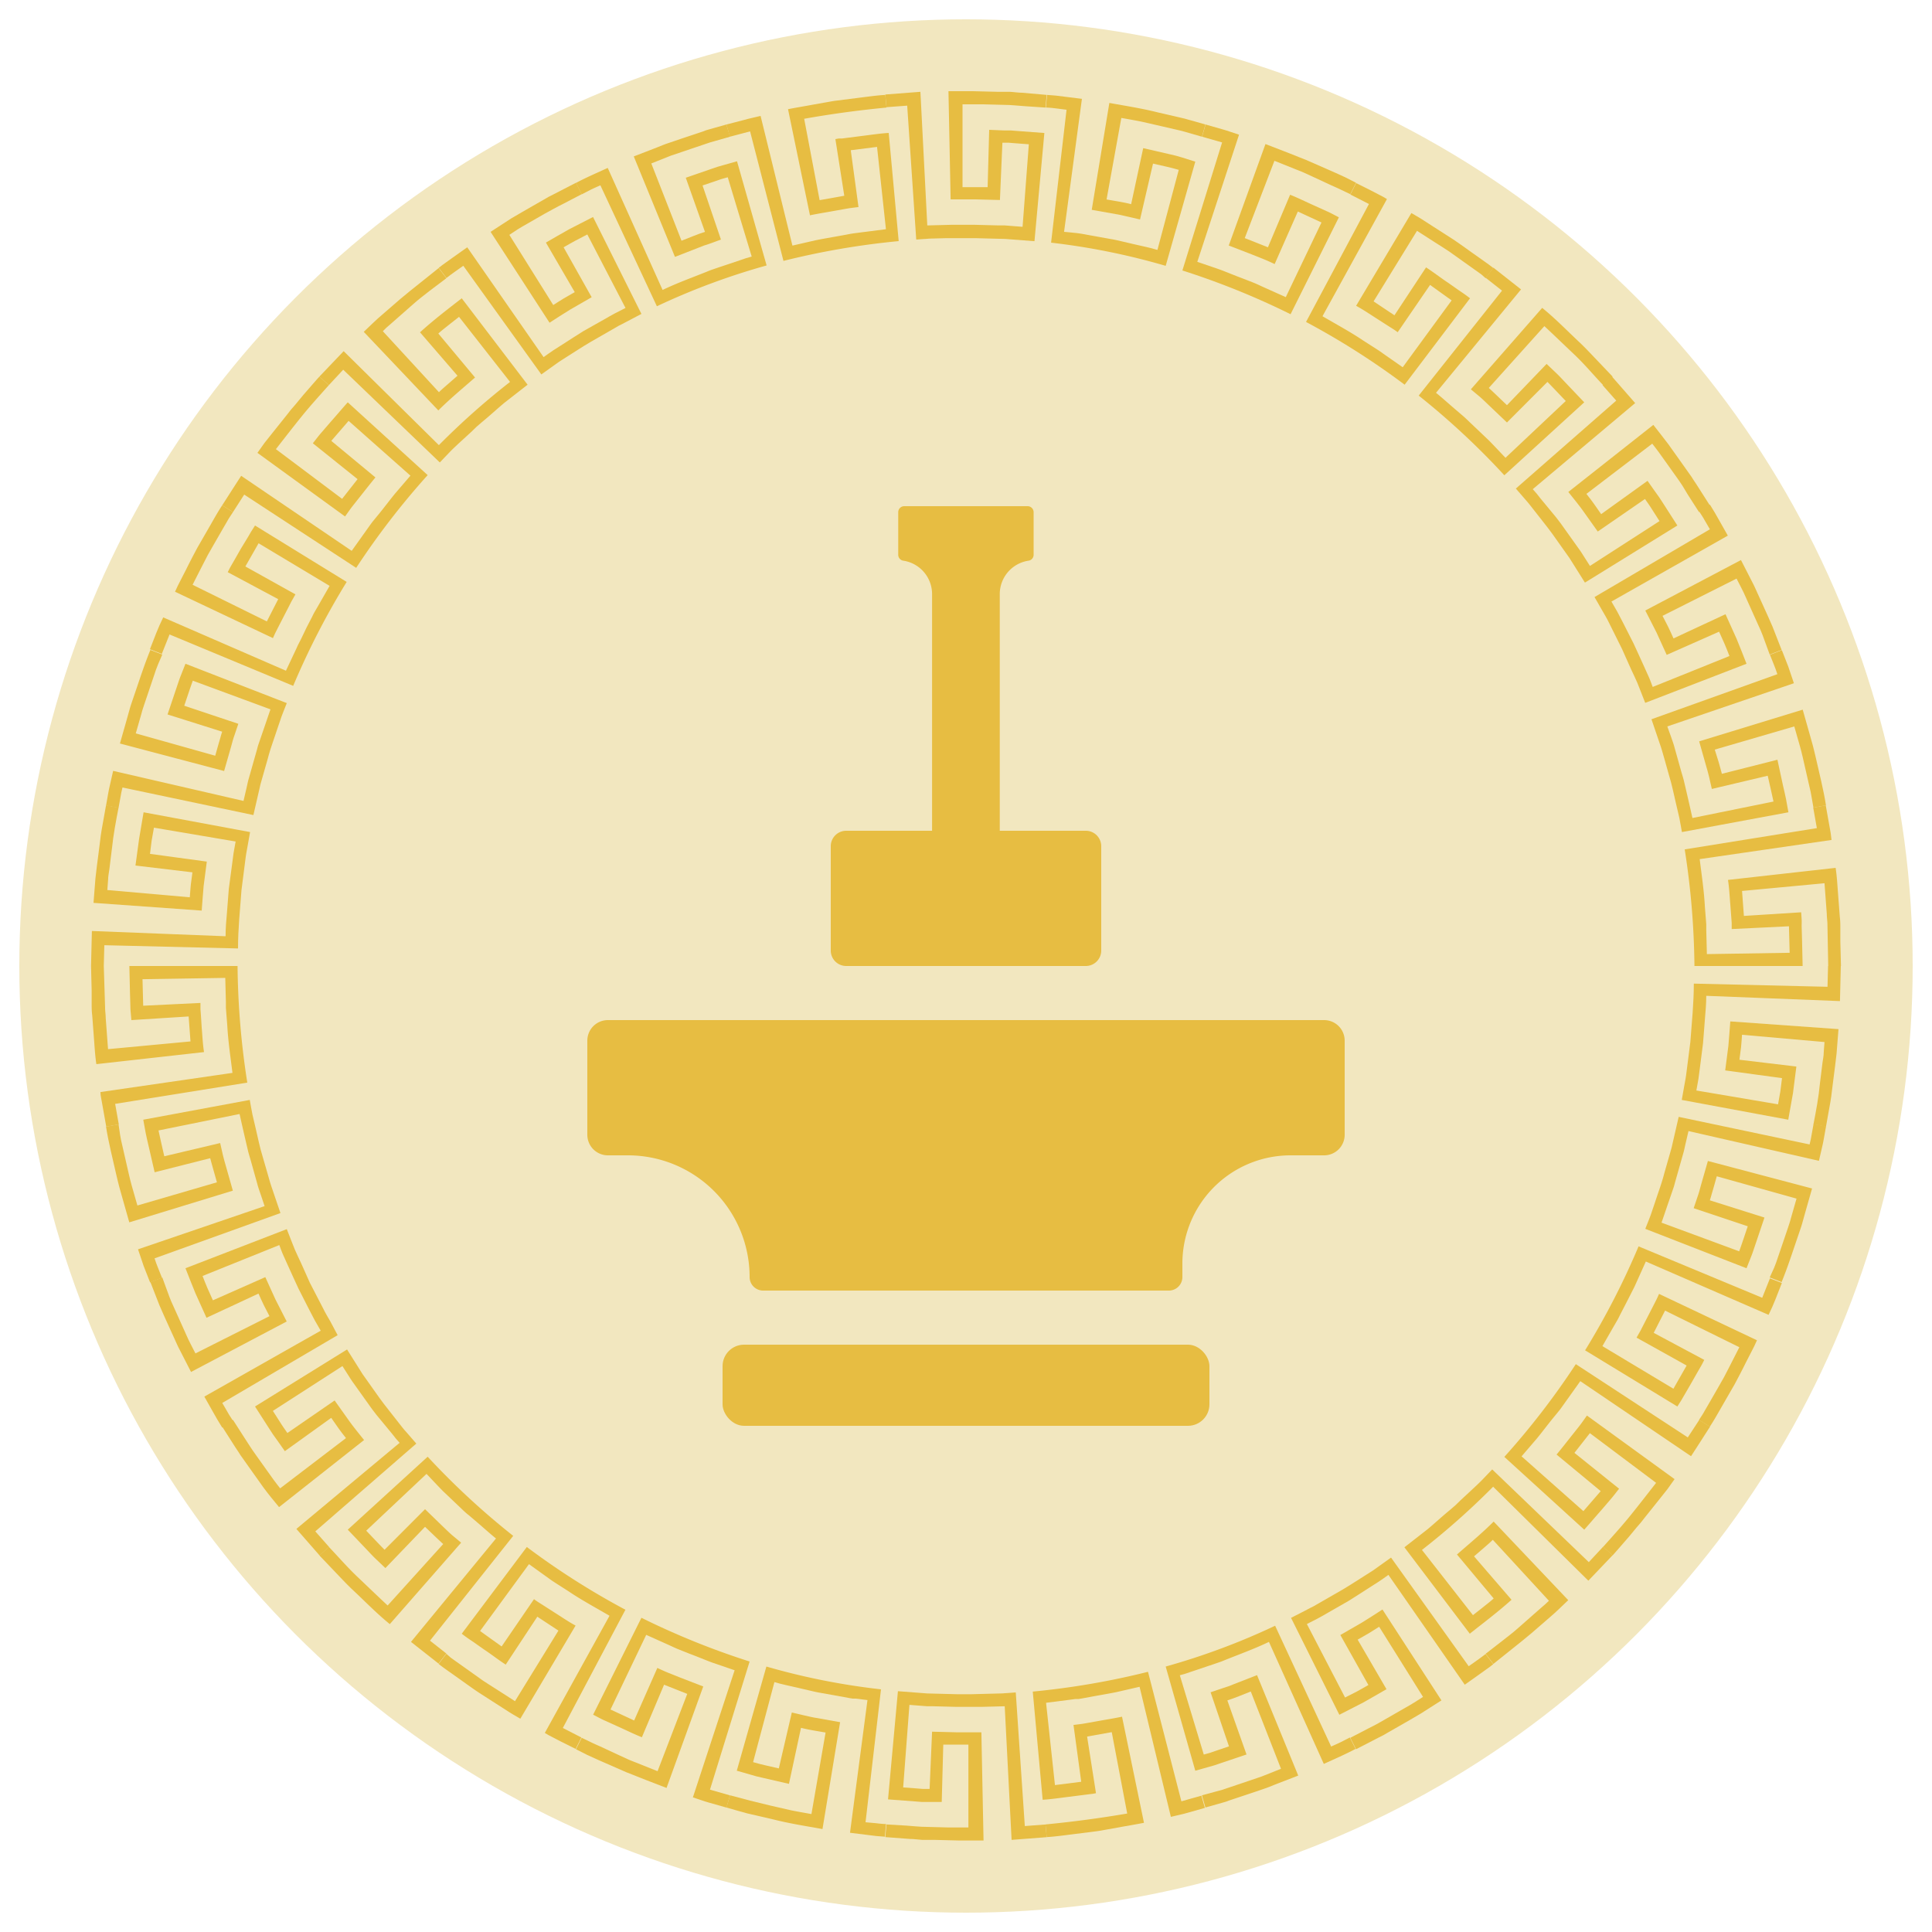 <svg id="a0462cca-6f5f-4d2b-b543-885495ee9c38" data-name="Capa 1" xmlns="http://www.w3.org/2000/svg" viewBox="0 0 250 250"><defs><style>.ac83d7eb-0bc8-4556-aa96-3d3befb476b6{fill:#f2e7bf;}.ba12d9f4-8d71-4b81-8230-5e7ba208cbf1{fill:#e7bd42;}</style></defs><circle class="ac83d7eb-0bc8-4556-aa96-3d3befb476b6" cx="125" cy="125" r="122.5"/><path class="ba12d9f4-8d71-4b81-8230-5e7ba208cbf1" d="M174,134.65v12.19a2.66,2.66,0,0,1-2.66,2.66H167a14,14,0,0,0-14,14v1.75a1.75,1.75,0,0,1-1.75,1.75H98.75A1.75,1.75,0,0,1,97,165.25h0A15.75,15.75,0,0,0,81.25,149.5H78.66A2.66,2.66,0,0,1,76,146.84V134.65A2.66,2.66,0,0,1,78.66,132h92.68A2.66,2.66,0,0,1,174,134.65Z"/><rect class="ba12d9f4-8d71-4b81-8230-5e7ba208cbf1" x="93.5" y="174" width="63" height="10.5" rx="2.78"/><path class="ba12d9f4-8d71-4b81-8230-5e7ba208cbf1" d="M129.37,107.5V76.88a4.37,4.37,0,0,1,3.74-4.33.77.77,0,0,0,.64-.76V66.28a.78.78,0,0,0-.77-.78H117a.78.78,0,0,0-.77.78v5.51a.77.77,0,0,0,.64.76,4.37,4.37,0,0,1,3.74,4.33V107.5H109.5a2,2,0,0,0-2,2V123a2,2,0,0,0,2,2h31a2,2,0,0,0,2-2V109.5a2,2,0,0,0-2-2Z"/><path class="ba12d9f4-8d71-4b81-8230-5e7ba208cbf1" d="M234.66,145.49l1.62.3.56-3.13c.1-.52.15-1,.22-1.58l.2-1.58c.13-1.05.28-2.1.39-3.16l.25-3.17-14-1c-.09,1.06-.15,2.12-.25,3.18l-.41,3.16,7.35,1-.21,1.7-.3,1.69-10.57-1.79.27-1.51.2-1.53.39-3.06c.09-1,.15-2,.24-3.07s.18-2.05.18-3.08l17.3.68.11-4.54h-1.65l-.07,2.69-17.3-.41c0,2.53-.26,5-.45,7.56l-.48,3.76c-.05.31-.07.62-.13.94l-.17.93-.33,1.86,13.78,2.56.61-3.43.44-3.45-7.37-.88.21-1.61c.06-.54.08-1.08.13-1.62l10.67.94-.1,1.34c0,.45-.1.89-.16,1.33l-.33,2.67C235.33,142,235,143.73,234.66,145.49Z"/><path class="ba12d9f4-8d71-4b81-8230-5e7ba208cbf1" d="M229,165.3l1.54.6c.82-2,1.45-4,2.14-6,.17-.51.35-1,.5-1.51l.43-1.54.87-3.06L221,150.23l-.88,3.07-.21.77c-.07.25-.15.51-.24.76l-.51,1.51,7,2.34c-.37,1.08-.72,2.17-1.11,3.24L215,158.21c.35-1,.66-1.94,1-2.91l.5-1.46a6.29,6.29,0,0,0,.22-.74l.21-.74.85-3c.15-.49.24-1,.36-1.5l.35-1.5,16.88,3.85.51-2.22c.15-.74.27-1.49.41-2.24l-1.62-.3-.24,1.33-.12.66-.15.65-16.94-3.57-.85,3.69c-.06.31-.16.61-.24.91l-.26.91-.52,1.82c-.31,1.22-.76,2.4-1.15,3.6l-.61,1.8c-.22.59-.46,1.17-.69,1.76L226,164.11l.64-1.62c.21-.54.38-1.09.57-1.64l1.11-3.3-7.07-2.23c.09-.25.16-.51.23-.77l.23-.78.44-1.56,10.32,2.89-.74,2.58c-.11.44-.26.86-.4,1.29l-.43,1.27-.87,2.55c-.07.21-.14.43-.22.64l-.24.62Z"/><path class="ba12d9f4-8d71-4b81-8230-5e7ba208cbf1" d="M219.85,183.74l1.4.87c.59-.89,1.1-1.82,1.63-2.74l1.59-2.76c.5-.94,1-1.89,1.46-2.83l.73-1.42.36-.71.33-.72-12.67-6c-.11.24-.21.48-.33.72l-.36.71-.73,1.42-.73,1.42c-.12.23-.23.47-.37.7l-.39.69,6.48,3.61-1.71,3-9.19-5.51,1.53-2.67.39-.67c.13-.22.24-.45.35-.68l.71-1.37.7-1.37.35-.69c.12-.22.22-.46.33-.7l1.26-2.8,15.88,6.9.47-1,.42-1,.83-2.12-1.54-.6-1,2.51-16-6.65a98.72,98.72,0,0,1-6.92,13.45L217.05,182l.47-.74c.15-.24.29-.5.44-.75l.87-1.5.86-1.51.44-.76c.14-.25.27-.51.4-.77l-6.54-3.5,1.47-2.88,9.61,4.74-1.22,2.4-.62,1.2c-.2.4-.44.78-.65,1.17l-1.34,2.33-.68,1.17C220.35,183,220.09,183.36,219.85,183.74Z"/><path class="ba12d9f4-8d71-4b81-8230-5e7ba208cbf1" d="M207.45,200.16l1.22,1.11c.7-.78,1.39-1.59,2.09-2.39l1-1.21.52-.6c.17-.2.33-.41.49-.62l2-2.5,1-1.26.92-1.29-11.34-8.23c-.31.43-.61.87-.93,1.29l-1,1.26c-.66.83-1.31,1.67-2,2.5l5.71,4.73-2.24,2.59-8-7.09,2-2.33c.65-.8,1.27-1.62,1.91-2.42l1-1.22c.31-.41.6-.83.9-1.25l1.79-2.51,14.33,9.71c.83-1.27,1.64-2.55,2.46-3.82l-1.4-.87L218.4,186l-14.49-9.48a99.31,99.31,0,0,1-9.25,12L205,197.94c.77-.86,1.52-1.75,2.29-2.62l1.13-1.32c.38-.44.73-.91,1.09-1.36L203.73,188l2-2.55,8.57,6.43c-1.1,1.41-2.2,2.83-3.33,4.23S208.64,198.82,207.45,200.16Z"/><path class="ba12d9f4-8d71-4b81-8230-5e7ba208cbf1" d="M192.24,214l1,1.31,2.5-2,1.25-1,1.21-1,2.4-2.08c.2-.18.41-.35.6-.53l.58-.54,1.15-1.1-9.65-10.17c-1.51,1.51-3.15,2.86-4.75,4.26l4.75,5.69c-.42.39-.88.73-1.32,1.09L190.6,209l-6.6-8.44a96.62,96.62,0,0,0,9.21-8.18l12.32,12.16,3.14-3.29-1.22-1.11-1.86,2-12.5-12-1.31,1.37c-.44.45-.91.88-1.37,1.31L189,194.13l-.68.66-.72.62c-1,.82-1.9,1.66-2.87,2.47l-3,2.34,8.46,11.18c1.81-1.44,3.67-2.83,5.4-4.39l-4.85-5.62,1.23-1.06c.4-.35.82-.7,1.2-1.08l7.26,7.89-.49.46-.51.44-1,.88-2,1.76-.51.44-.52.42-1.06.83Z"/><path class="ba12d9f4-8d71-4b81-8230-5e7ba208cbf1" d="M174.73,224.87l.74,1.48,2.83-1.46.71-.36.69-.4,1.38-.79c.92-.53,1.85-1.05,2.76-1.6l2.68-1.71-7.63-11.76c-.89.57-1.78,1.16-2.69,1.71l-2.76,1.59,3.63,6.47c-.5.28-1,.58-1.49.84l-1.53.78-4.94-9.51,1.37-.7c.46-.23.9-.51,1.35-.76l2.67-1.53c.88-.54,1.73-1.11,2.6-1.66l1.3-.83c.43-.27.84-.59,1.26-.88L189.54,218l1.86-1.32.92-.66.46-.33.45-.35-1-1.31-.54.41-.54.39-1.1.78L180,201.55l-1.54,1.1-.77.55-.8.51c-1.07.67-2.12,1.37-3.19,2l-3.29,1.89-.41.24-.42.21-.84.44-1.68.86,6.25,12.54,3.1-1.59c1-.55,2-1.15,3-1.72l-3.73-6.41,1.41-.81c.46-.27.91-.58,1.37-.86l5.68,9.08-1.13.72c-.38.24-.77.46-1.16.68l-2.33,1.34-1.17.67c-.39.22-.79.42-1.19.62Z"/><path class="ba12d9f4-8d71-4b81-8230-5e7ba208cbf1" d="M155.53,232.31l.45,1.58,1.53-.43.77-.22.38-.11L159,233l3-1,1.5-.51.38-.13.37-.14.74-.3,3-1.16-5.33-13-3,1.17c-.25.1-.49.21-.74.29l-.76.25-1.51.51,2.38,7-1.63.55-.81.28-.82.23-3.1-10.26.74-.21.73-.25,1.46-.49,1.46-.49.73-.25c.24-.08.48-.18.72-.28,1.9-.76,3.84-1.46,5.69-2.35l7.1,15.79c1.38-.63,2.77-1.23,4.11-1.94l-.74-1.48-1.19.61c-.41.2-.82.38-1.23.56L165,210.37a89.26,89.26,0,0,1-14.16,5.28l3.83,13.48,1.67-.47.84-.24.82-.28,3.3-1.11-2.48-7,.76-.26.76-.29,1.51-.6,3.91,10-2.51,1-2.54.86-2.55.86Z"/><path class="ba12d9f4-8d71-4b81-8230-5e7ba208cbf1" d="M135.29,236.08l.15,1.64c1.06-.06,2.11-.21,3.16-.34l3.16-.4c.53-.06,1.05-.17,1.57-.26l1.57-.28c1-.19,2.09-.36,3.13-.57l-2.84-13.73c-1,.21-2.09.38-3.13.57l-1.57.28-.4.07-.39.05-.79.1,1,7.35-3.4.43-1.15-10.65,3.06-.39.76-.1.39,0,.38-.06,1.51-.28c1-.18,2-.35,3-.55l3-.69,4.05,16.83,1.11-.26.55-.13.55-.15,2.19-.62-.45-1.58-2.59.73-4.32-16.76a100.36,100.36,0,0,1-14.91,2.56l1.28,14c1.15-.07,2.3-.25,3.45-.39l1.73-.22.86-.11.43-.05.43-.08-1.15-7.33,3.19-.57,2,10.53C142.41,235.26,138.85,235.74,135.29,236.08Z"/><path class="ba12d9f4-8d71-4b81-8230-5e7ba208cbf1" d="M114.71,236.08l-.15,1.64,3.18.24c.53,0,1.05.09,1.58.12l1.59,0,3.18.08.8,0,.79,0,1.59,0-.28-14-1.59,0h-.8l-.8,0-3.19-.08-.32,7.41-.85,0-.86-.07-1.71-.13.81-10.68,1.54.12.77.06.77,0,3.08.08.77,0h.78l1.54,0,3.08-.08.89,17.29,4.54-.35-.15-1.64-2.68.2L131.44,219l-.94.07c-.32,0-.63.06-.95.06l-1.9.05-1.89.05c-.32,0-.63,0-1,0l-1,0-3.79-.1-3.78-.29-1.28,14,3.47.26.87.07.87,0,1.74,0,.2-7.42,1.62,0,.81,0h.82l0,10.72c-.45,0-.9,0-1.35,0l-1.34,0-2.68-.07c-.9,0-1.79-.11-2.69-.17Z"/><path class="ba12d9f4-8d71-4b81-8230-5e7ba208cbf1" d="M94.47,232.31,94,233.89l1.53.44.77.21.38.11.39.09,3.11.72c2.06.52,4.16.84,6.25,1.22l2.28-13.83-3.14-.56c-.53-.08-1-.21-1.56-.33l-1.55-.36-1.68,7.23-1.67-.38-.83-.2-.83-.23,2.76-10.36.74.21.75.18,1.5.34,1.5.35c.51.12,1,.24,1.51.32l3,.54.75.14.38.06.39,0,1.52.19-2.26,17.17,2.25.28,1.13.14,1.13.09.15-1.64c-.44,0-.89-.06-1.33-.11L112,235.8l2-17.2a89.09,89.09,0,0,1-14.83-2.95l-3.83,13.48,1.68.48.83.24.85.2,3.39.78,1.56-7.25c1,.26,2.12.42,3.18.61L105,234.74c-.88-.16-1.77-.31-2.65-.49l-2.62-.6L97.06,233Z"/><path class="ba12d9f4-8d71-4b81-8230-5e7ba208cbf1" d="M75.27,224.87l-.74,1.48,1.42.72,1.45.66L80.3,229l.73.32.74.29,1.48.59,3,1.16L91,218.23l-3-1.16-1.48-.59c-.49-.2-1-.43-1.46-.65l-3,6.8L79,221.21l4.62-9.66,2.81,1.26c.47.21.93.44,1.41.63l1.43.57c1,.37,1.91.76,2.87,1.12l2.92,1-5.4,16.45,1.08.36.54.18.54.16,2.19.62.45-1.58-2.59-.74L97,215a100.11,100.11,0,0,1-14-5.66l-6.25,12.54c.52.26,1,.54,1.55.78l1.59.72c1.06.47,2.11,1,3.17,1.42L85.93,218l3,1.19-3.84,10-2.5-1c-.42-.17-.84-.32-1.25-.5l-1.22-.56L77.69,226c-.41-.18-.82-.36-1.23-.56Z"/><path class="ba12d9f4-8d71-4b81-8230-5e7ba208cbf1" d="M57.76,214l-1,1.31c.41.34.85.64,1.28.95l1.3.92c.86.61,1.72,1.24,2.6,1.83l2.68,1.72,1.34.86.34.21.34.2.69.4,7.15-12.05c-.94-.51-1.81-1.11-2.71-1.68l-1.34-.86c-.45-.29-.91-.56-1.33-.88l-4.19,6.12-2.79-2,6.33-8.65L71,204.23c.41.31.85.58,1.28.86l1.3.83c1.7,1.15,3.52,2.12,5.29,3.16L70.5,224.24l.49.29.5.26,1,.52,2,1,.74-1.48-2.4-1.23,8.1-15.3a98.29,98.29,0,0,1-12.76-8.12L59.75,211.4c.45.36.93.69,1.4,1l1.42,1c1,.66,1.88,1.36,2.87,2l4.09-6.2L72.26,211l-5.62,9.13-2.26-1.45-1.13-.72-.57-.37c-.19-.12-.37-.25-.55-.38l-2.19-1.56-1.1-.78-.54-.39Z"/><path class="ba12d9f4-8d71-4b81-8230-5e7ba208cbf1" d="M42.55,200.16l-1.22,1.11,2.2,2.31c.73.76,1.45,1.54,2.23,2.26,1.55,1.46,3.05,3,4.68,4.32l9.23-10.54-1.2-1c-.4-.35-.78-.73-1.16-1.09L55,195.29l-5.24,5.25c-.8-.81-1.58-1.65-2.37-2.47l7.8-7.35c.71.74,1.41,1.5,2.13,2.23l2.24,2.13c.37.35.73.71,1.12,1l1.17,1c.78.67,1.54,1.36,2.33,2l-11,13.38,3.57,2.81,1-1.31-2.11-1.66,10.77-13.56A98.25,98.25,0,0,1,55.34,188.5L45,197.94l2.4,2.52c.4.42.79.85,1.21,1.25l1.26,1.2L55,197.57c.78.74,1.55,1.5,2.35,2.23l-7.19,7.95c-1.31-1.22-2.6-2.47-3.9-3.7S43.79,201.46,42.55,200.16Z"/><path class="ba12d9f4-8d71-4b81-8230-5e7ba208cbf1" d="M30.15,183.74l-1.4.87,1.71,2.68.44.66.21.34.23.32.92,1.3,1.85,2.6c.63.85,1.3,1.67,2,2.51l11-8.68-1-1.25-.49-.63c-.17-.21-.31-.43-.47-.64l-1.85-2.6-6.11,4.21-.49-.7c-.17-.23-.31-.48-.47-.72l-.92-1.44,9-5.8.83,1.3c.14.22.27.44.42.65l.45.63,1.79,2.51c.15.21.29.42.45.62l.47.61,1,1.21,1,1.21c.16.2.31.41.48.61l.51.58L38.35,197.84c1,1.15,2,2.3,3,3.43l1.22-1.11c-.6-.66-1.18-1.35-1.77-2l13.07-11.36-1.24-1.43L52.3,185l-.3-.37-.58-.74-1.17-1.49c-.39-.5-.79-1-1.15-1.51l-2.19-3.09-2-3.18L33,182l1.88,2.93c.16.24.31.49.47.72l.51.71,1,1.42,6-4.31.93,1.33c.16.21.31.44.48.65l.5.64-8.52,6.5c-.27-.36-.56-.7-.82-1.07l-.78-1.09-1.56-2.19c-.25-.37-.53-.73-.76-1.11L31.6,186Z"/><path class="ba12d9f4-8d71-4b81-8230-5e7ba208cbf1" d="M21,165.3l-1.54.6,1.17,3c.42,1,.87,1.94,1.3,2.91l.66,1.45.33.73c.1.24.23.47.35.71l1.45,2.83L37.1,171l-1.45-2.84c-.45-1-.88-1.94-1.32-2.9l-6.78,3-.7-1.56c-.23-.52-.43-1.06-.64-1.59l9.93-4c.19.47.36,1,.57,1.43l.63,1.4c.43.93.84,1.87,1.28,2.8l1.4,2.75.71,1.36.77,1.34-15.06,8.53,1.13,2,.57,1c.2.33.4.64.61,1l1.4-.87c-.24-.38-.5-.75-.71-1.14l-.68-1.17,14.93-8.77L42.75,171c-.31-.55-.65-1.09-.92-1.66L40.1,166c-.53-1.15-1-2.3-1.56-3.45l-.39-.86-.35-.88-.69-1.76L24,164.11c.43,1.08.84,2.16,1.29,3.24l1.43,3.17,6.73-3.13c.23.5.44,1,.68,1.48l.74,1.44-9.58,4.82-.61-1.19-.3-.6-.28-.62L23,170.27l-.55-1.22-.28-.62-.25-.62Z"/><path class="ba12d9f4-8d71-4b81-8230-5e7ba208cbf1" d="M15.34,145.49l-1.62.3c.33,2.1.87,4.16,1.33,6.23.13.52.23,1,.38,1.55l.43,1.53.87,3.07,13.4-4.1L29.26,151l-.22-.77c-.07-.25-.14-.51-.2-.77l-.35-1.55-7.23,1.71c-.25-1.12-.52-2.23-.75-3.34L31,144.15c.21,1,.46,2,.68,3l.35,1.5c.05.25.12.5.19.75l.22.74.84,3c.12.5.31,1,.47,1.47l.49,1.46-16.38,5.59.73,2.16c.27.71.55,1.41.83,2.12l1.54-.6-.5-1.25-.24-.62c-.08-.21-.15-.43-.22-.64l16.29-5.86-1.22-3.59c-.1-.29-.18-.6-.27-.9l-.26-.91L34,149.71c-.38-1.21-.62-2.45-.91-3.68l-.43-1.84c-.13-.62-.22-1.24-.34-1.86l-13.78,2.56.31,1.71c.11.57.25,1.13.38,1.7l.78,3.39,7.19-1.82q.09.39.21.78l.22.78.44,1.56-10.29,3-.74-2.59c-.13-.43-.22-.87-.33-1.3l-.3-1.31-.6-2.63-.15-.65-.12-.66Z"/><path class="ba12d9f4-8d71-4b81-8230-5e7ba208cbf1" d="M13.43,125H11.78l.08,3.18,0,1.59c0,.53,0,1.06.07,1.59l.24,3.17c.08,1.06.14,2.12.3,3.17l13.93-1.56c-.16-1-.21-2.12-.3-3.17L26,131.38l-.06-.8c0-.26,0-.53,0-.8l-7.41.36-.09-3.43,10.71-.17.08,3.09c0,.26,0,.51,0,.77l.06.77.12,1.53c.11,2.06.42,4.09.67,6.13L13,141.31c0,.37.08.75.15,1.12l.2,1.12.4,2.24,1.62-.3-.47-2.65L32,140.09A102.82,102.82,0,0,1,30.74,125h-14l.08,3.48.05,1.73a8.46,8.46,0,0,0,.05.87L17,132l7.41-.47.24,3.23-10.67,1-.2-2.68-.1-1.34c0-.45-.08-.89-.08-1.34Z"/><path class="ba12d9f4-8d71-4b81-8230-5e7ba208cbf1" d="M15.34,104.51l-1.62-.3-.56,3.13c-.1.52-.15,1-.22,1.58l-.2,1.58c-.13,1-.28,2.1-.39,3.16l-.25,3.17,14,1c.09-1.06.15-2.12.25-3.18l.41-3.16-7.35-1,.21-1.7.3-1.69,10.57,1.79-.27,1.51-.2,1.53L29.61,115c-.09,1-.15,2.05-.24,3.07s-.18,2-.18,3.08l-17.3-.68L11.78,125h1.65l.07-2.69,17.3.42c0-2.54.26-5,.45-7.57l.48-3.76c.05-.31.07-.62.13-.94l.17-.93.33-1.86-13.78-2.56L18,108.54,17.53,112l7.37.88-.21,1.61c-.06.54-.08,1.08-.13,1.62l-10.67-.94.1-1.34c0-.45.1-.89.16-1.33l.33-2.67C14.67,108,15,106.27,15.34,104.51Z"/><path class="ba12d9f4-8d71-4b81-8230-5e7ba208cbf1" d="M21,84.7l-1.54-.6c-.82,2-1.45,4-2.14,6-.17.51-.35,1-.5,1.51l-.43,1.54-.87,3.06L29,99.77l.88-3.07.21-.77c.07-.25.15-.51.24-.76l.51-1.51-7-2.34c.37-1.08.72-2.17,1.11-3.24L35,91.79c-.35,1-.66,1.94-1,2.91l-.5,1.46a6.29,6.29,0,0,0-.22.74l-.21.74-.85,3c-.15.49-.24,1-.36,1.5l-.35,1.5L14.64,99.75,14.13,102c-.15.74-.27,1.49-.41,2.24l1.62.3.24-1.33.12-.66.15-.65,16.94,3.57.85-3.69c.06-.31.16-.61.24-.91l.26-.91.52-1.82c.31-1.22.76-2.4,1.15-3.6l.61-1.79c.22-.6.46-1.18.69-1.77L24,85.89l-.64,1.62c-.21.54-.38,1.09-.57,1.64l-1.11,3.3,7.07,2.23c-.09.25-.16.51-.23.77l-.23.78-.44,1.56L17.57,94.9l.74-2.58c.11-.44.26-.86.4-1.29l.43-1.27L20,87.21c.07-.21.14-.43.22-.64l.24-.62Z"/><path class="ba12d9f4-8d71-4b81-8230-5e7ba208cbf1" d="M30.15,66.26l-1.4-.87c-.59.89-1.1,1.82-1.63,2.74l-1.59,2.76c-.5.94-1,1.89-1.46,2.83l-.73,1.42-.36.71-.33.72,12.67,6c.11-.24.21-.48.33-.72l.36-.71.73-1.42.73-1.42c.12-.23.23-.47.37-.7l.39-.69L31.75,73.3l1.71-3,9.19,5.51-1.53,2.67-.39.67c-.13.22-.24.45-.35.68l-.71,1.37L39,82.6l-.35.69c-.12.22-.22.46-.33.7L37,86.79l-15.88-6.9-.47,1-.42,1-.83,2.12,1.54.6,1-2.51,16,6.65a98.72,98.72,0,0,1,6.92-13.45L33,68l-.47.74c-.15.24-.29.5-.44.75L31.17,71l-.86,1.51-.44.76c-.14.25-.27.51-.4.77L36,77.53l-1.47,2.88-9.61-4.74,1.22-2.4.62-1.2c.2-.4.44-.78.65-1.17l1.34-2.33.68-1.17C29.65,67,29.91,66.64,30.15,66.26Z"/><path class="ba12d9f4-8d71-4b81-8230-5e7ba208cbf1" d="M42.55,49.84l-1.22-1.11c-.7.78-1.39,1.59-2.09,2.39l-1,1.21-.52.6c-.17.2-.33.41-.49.62l-2,2.5-1,1.26-.92,1.29,11.34,8.23c.31-.43.61-.87.93-1.29l1-1.26c.66-.83,1.31-1.67,2-2.5l-5.71-4.73,2.24-2.59,8,7.09-2,2.33c-.65.8-1.27,1.62-1.91,2.42l-1,1.22c-.31.41-.6.83-.9,1.25l-1.79,2.51L31.21,61.57c-.83,1.27-1.64,2.55-2.46,3.82l1.4.87L31.6,64l14.49,9.48a99.31,99.31,0,0,1,9.25-12L45,52.06c-.77.86-1.52,1.75-2.29,2.62L41.57,56c-.38.44-.73.91-1.09,1.36L46.27,62l-2,2.55L35.7,58.12c1.1-1.41,2.2-2.83,3.33-4.23S41.36,51.18,42.55,49.84Z"/><path class="ba12d9f4-8d71-4b81-8230-5e7ba208cbf1" d="M57.76,36l-1-1.31-2.5,2-1.25,1-1.21,1-2.4,2.08c-.2.18-.41.35-.6.53l-.58.54-1.15,1.1,9.65,10.17c1.51-1.51,3.15-2.86,4.75-4.26l-4.75-5.69c.42-.39.88-.73,1.32-1.09L59.4,41,66,49.42a96.62,96.62,0,0,0-9.21,8.18L44.47,45.44l-3.14,3.29,1.22,1.11,1.86-2,12.5,12,1.31-1.37c.44-.45.91-.88,1.37-1.31L61,55.87l.68-.66.72-.62c1-.82,1.9-1.66,2.87-2.47l3-2.34L59.75,38.6C57.94,40,56.08,41.43,54.35,43l4.85,5.62L58,49.67c-.4.35-.82.7-1.2,1.08l-7.26-7.89L50,42.4l.51-.44,1-.88,2-1.76.51-.44.52-.42,1.06-.83Z"/><path class="ba12d9f4-8d71-4b81-8230-5e7ba208cbf1" d="M75.27,25.13l-.74-1.48L71.7,25.11l-.71.36-.69.4-1.38.79c-.92.53-1.85,1.06-2.76,1.6L63.48,30l7.63,11.76c.89-.57,1.78-1.16,2.69-1.71l2.76-1.59L72.93,32c.5-.28,1-.58,1.49-.84L76,30.34l4.94,9.51-1.37.7c-.46.23-.9.51-1.35.76L75.5,42.84c-.88.54-1.73,1.11-2.6,1.66l-1.3.83c-.43.28-.84.59-1.26.88L60.46,32,58.6,33.32l-.92.66-.46.33-.45.35,1,1.31.54-.41.54-.39,1.1-.78L70.05,48.45l1.54-1.1.77-.55.8-.51c1.07-.67,2.12-1.37,3.19-2l3.29-1.89.41-.24.42-.21.84-.44L83,40.62,76.74,28.08l-3.1,1.59c-1,.55-2,1.15-3,1.72l3.73,6.41-1.41.81c-.46.27-.91.58-1.37.86l-5.68-9.08L67,29.67c.38-.24.77-.46,1.16-.68l2.33-1.34L71.68,27c.39-.22.79-.42,1.19-.62Z"/><path class="ba12d9f4-8d71-4b81-8230-5e7ba208cbf1" d="M94.47,17.69,94,16.11l-1.53.43-.77.22-.38.11L91,17l-3,1-1.5.51-.38.13-.37.14-.74.3-3,1.16,5.33,13,3-1.17.74-.29.76-.25L93.29,31l-2.38-7,1.63-.55.81-.28.82-.23,3.1,10.26-.74.21-.73.25-1.46.49-1.46.49-.73.25c-.24.08-.48.18-.72.28-1.9.76-3.84,1.46-5.69,2.35l-7.1-15.79c-1.38.63-2.77,1.23-4.11,1.94l.74,1.48,1.19-.61c.41-.2.82-.38,1.23-.56L85,39.63A89.26,89.26,0,0,1,99.2,34.35L95.37,20.87l-1.67.47-.84.24-.82.28L88.74,23l2.48,7-.76.26-.76.29-1.51.6-3.91-10,2.51-1,2.54-.86,2.55-.86Z"/><path class="ba12d9f4-8d71-4b81-8230-5e7ba208cbf1" d="M114.71,13.92l-.15-1.64c-1.06.06-2.11.21-3.16.34l-3.16.4c-.53.06-1,.17-1.57.26l-1.57.28c-1,.19-2.09.36-3.13.57l2.84,13.73c1-.21,2.09-.38,3.13-.57l1.57-.28.4-.07.39-.05.79-.1-1-7.35,3.4-.43,1.15,10.65-3.06.39-.76.1-.39.05-.38.06-1.51.28c-1,.18-2,.35-3,.55l-3,.69L98.42,15l-1.11.26-.55.13-.55.15L94,16.11l.45,1.58L97.06,17l4.32,16.76a100.36,100.36,0,0,1,14.91-2.56L115,17.2c-1.15.07-2.3.25-3.45.39l-1.73.22-.86.11-.43,0-.43.08,1.15,7.33-3.19.57-2-10.53C107.59,14.74,111.15,14.26,114.71,13.92Z"/><path class="ba12d9f4-8d71-4b81-8230-5e7ba208cbf1" d="M135.29,13.92l.15-1.64L132.26,12c-.53,0-1-.09-1.58-.12l-1.59,0-3.18-.08-.8,0-.79,0-1.59,0,.28,14,1.59,0h.8l.8,0,3.19.08.32-7.41.85,0,.86.07,1.71.13-.81,10.68-1.54-.12-.77-.06-.77,0-3.08-.08-.77,0h-.78l-1.54,0-3.08.08-.89-17.29-4.54.35.15,1.64,2.68-.2L118.56,31l.94-.07c.32,0,.63-.06,1-.06l1.9-.05,1.89,0c.32,0,.63,0,1,0l1,0,3.79.1,3.78.29,1.28-14-3.47-.26-.87-.07-.87,0L128,16.8l-.2,7.42-1.62,0-.81,0h-.82l0-10.72c.45,0,.9,0,1.35,0l1.34,0,2.68.07c.9,0,1.79.11,2.69.17Z"/><path class="ba12d9f4-8d71-4b81-8230-5e7ba208cbf1" d="M155.53,17.69l.45-1.58-1.53-.44-.77-.21-.38-.11-.39-.09-3.11-.72c-2.06-.52-4.16-.84-6.25-1.22l-2.28,13.83,3.14.56c.53.08,1,.21,1.56.33l1.55.36,1.68-7.23,1.67.38.83.2.83.23-2.76,10.36-.74-.21-.75-.18-1.5-.34-1.5-.35c-.51-.12-1-.24-1.51-.32l-3-.54-.75-.14-.38-.06-.39-.05L137.69,30,140,12.79l-2.25-.28-1.13-.14-1.13-.09-.15,1.64c.44,0,.89.06,1.33.11l1.34.17-2,17.2a89.09,89.09,0,0,1,14.83,3l3.83-13.48L153,20.39l-.83-.24-.85-.2-3.39-.78-1.56,7.25c-1-.26-2.12-.42-3.18-.61l1.91-10.55c.88.16,1.77.31,2.65.49l2.62.6,2.62.61Z"/><path class="ba12d9f4-8d71-4b81-8230-5e7ba208cbf1" d="M174.73,25.13l.74-1.48-1.42-.72-1.45-.66L169.7,21l-.73-.32-.74-.29-1.48-.59-3-1.16L159,31.77l3,1.16,1.48.59c.49.2,1,.43,1.46.65l3-6.8L171,28.79l-4.62,9.66-2.81-1.26c-.47-.21-.93-.44-1.41-.63L160.72,36c-1-.37-1.91-.76-2.87-1.12l-2.92-1,5.4-16.45-1.08-.36-.54-.18-.54-.16L156,16.11l-.45,1.58,2.59.74L153,35a100.11,100.11,0,0,1,14,5.66l6.25-12.54c-.52-.26-1-.54-1.55-.78l-1.59-.72c-1.06-.47-2.11-1-3.17-1.42L164.07,32l-3-1.19,3.84-10,2.5,1c.42.17.84.32,1.25.5l1.22.56L172.31,24c.41.18.82.36,1.23.56Z"/><path class="ba12d9f4-8d71-4b81-8230-5e7ba208cbf1" d="M192.24,36l1-1.31c-.41-.34-.85-.64-1.28-.95l-1.3-.92c-.86-.61-1.72-1.24-2.6-1.83l-2.68-1.72L184,28.38l-.34-.21-.34-.2-.69-.4-7.15,12c.94.51,1.81,1.11,2.71,1.68l1.34.86c.45.29.91.56,1.33.88l4.19-6.12,2.79,2-6.33,8.65L179,45.77c-.41-.31-.85-.58-1.28-.86l-1.3-.83c-1.7-1.15-3.52-2.12-5.29-3.16l8.34-15.16-.49-.29-.5-.26-1-.52-2-1-.74,1.48,2.4,1.23L169,41.66a98.29,98.29,0,0,1,12.76,8.12l8.46-11.18c-.45-.36-.93-.69-1.4-1l-1.42-1c-1-.66-1.88-1.36-2.87-2l-4.09,6.2L177.74,39l5.62-9.13,2.26,1.45,1.13.72.57.37c.19.12.37.25.55.38l2.19,1.56,1.1.78.54.39Z"/><path class="ba12d9f4-8d71-4b81-8230-5e7ba208cbf1" d="M207.45,49.84l1.22-1.11-2.2-2.31c-.73-.76-1.45-1.54-2.23-2.26-1.55-1.46-3.05-3-4.68-4.32l-9.23,10.54,1.2,1c.4.35.78.73,1.16,1.09l2.31,2.2,5.24-5.25c.8.81,1.58,1.65,2.37,2.47l-7.8,7.35c-.71-.74-1.41-1.5-2.13-2.23l-2.24-2.13c-.37-.35-.73-.71-1.12-1.05l-1.17-1c-.78-.67-1.54-1.36-2.33-2l11-13.38-3.57-2.81-1,1.31,2.11,1.66L183.58,51.19A98.25,98.25,0,0,1,194.66,61.5L205,52.06l-2.4-2.52c-.4-.42-.79-.85-1.21-1.25l-1.26-1.2L195,52.43c-.78-.74-1.55-1.5-2.35-2.23l7.19-8c1.31,1.22,2.6,2.47,3.9,3.7S206.21,48.54,207.45,49.84Z"/><path class="ba12d9f4-8d71-4b81-8230-5e7ba208cbf1" d="M219.85,66.26l1.4-.87-1.71-2.68-.44-.66-.21-.34-.23-.32-.92-1.3-1.85-2.6c-.63-.85-1.3-1.67-1.95-2.51l-11,8.68,1,1.25.49.63c.17.21.31.43.47.64l1.85,2.6,6.11-4.21.49.7c.17.23.31.48.47.72l.92,1.44-9,5.8-.83-1.3c-.14-.22-.27-.44-.42-.65l-.45-.63-1.79-2.51c-.15-.21-.29-.42-.45-.62l-.47-.61-1-1.21-1-1.21c-.16-.2-.31-.41-.48-.61l-.51-.58,13.25-11.14c-1-1.15-2-2.3-3-3.43l-1.22,1.11c.6.66,1.18,1.35,1.77,2L196.15,63.22l1.24,1.43.31.36.3.37.58.74,1.17,1.49c.39.5.79,1,1.15,1.51l2.19,3.09,2,3.18L217.05,68l-1.88-2.93c-.16-.24-.31-.49-.47-.72l-.51-.71-1-1.42-6,4.31-.93-1.33c-.16-.21-.31-.44-.48-.65l-.5-.64,8.52-6.5c.27.36.56.7.82,1.07l.78,1.09,1.56,2.19c.25.37.53.73.76,1.11L218.4,64Z"/><path class="ba12d9f4-8d71-4b81-8230-5e7ba208cbf1" d="M229,84.7l1.54-.6-1.17-3c-.42-1-.87-1.94-1.3-2.91l-.66-1.45-.33-.73c-.1-.24-.23-.47-.35-.71l-1.45-2.83L212.9,79l1.45,2.84c.45,1,.88,1.94,1.32,2.9l6.78-3,.7,1.56c.23.52.43,1.06.64,1.59l-9.93,4c-.19-.47-.36-1-.57-1.43l-.63-1.4c-.43-.93-.84-1.87-1.28-2.8L210,80.54l-.71-1.36-.77-1.34,15.06-8.53-1.13-2-.57-1c-.2-.33-.4-.64-.61-1l-1.4.87c.24.38.5.75.71,1.14l.68,1.17-14.93,8.77.94,1.64c.31.55.65,1.09.92,1.66L209.9,84c.53,1.15,1,2.3,1.56,3.45l.39.86.35.88.69,1.76L226,85.89c-.43-1.08-.84-2.17-1.29-3.24l-1.43-3.17-6.73,3.13c-.23-.5-.44-1-.68-1.48l-.74-1.44,9.58-4.82.61,1.19.3.6.28.62L227,79.73l.55,1.22.28.62.25.62Z"/><path class="ba12d9f4-8d71-4b81-8230-5e7ba208cbf1" d="M234.66,104.51l1.62-.3c-.33-2.1-.87-4.16-1.33-6.23-.13-.52-.23-1-.38-1.55l-.43-1.53-.87-3.07-13.4,4.1.87,3.07.22.77c.07.25.14.51.2.77l.35,1.55,7.23-1.71c.25,1.12.52,2.23.75,3.34L219,105.85c-.21-1-.46-2-.68-3l-.35-1.5c-.05-.25-.12-.5-.19-.75l-.22-.74-.84-3c-.12-.5-.31-1-.47-1.47L215.75,94l16.38-5.59-.73-2.16c-.27-.71-.55-1.41-.83-2.12l-1.54.6.5,1.25.24.62c.08.21.15.43.22.64L213.7,93.07l1.22,3.59c.1.29.18.6.27.9l.26.91.51,1.82c.38,1.21.62,2.45.91,3.68l.43,1.84c.13.62.22,1.24.34,1.86l13.78-2.56-.31-1.71c-.11-.57-.25-1.13-.38-1.7L230,98.31l-7.19,1.82q-.09-.39-.21-.78l-.22-.78L221.89,97l10.29-3,.74,2.59c.13.43.22.87.33,1.3l.3,1.31.6,2.63.15.65.12.66Z"/><path class="ba12d9f4-8d71-4b81-8230-5e7ba208cbf1" d="M236.57,125h1.65l-.08-3.18,0-1.59c0-.53,0-1.06-.07-1.59l-.24-3.17c-.08-1.06-.14-2.12-.3-3.17l-13.93,1.56c.16,1,.21,2.12.3,3.17l.12,1.59.06.8c0,.26,0,.53,0,.8l7.41-.36.09,3.43-10.71.17-.08-3.09c0-.26,0-.51,0-.77l-.06-.77-.12-1.53c-.11-2.06-.42-4.09-.67-6.13L237,108.69c-.05-.37-.08-.75-.15-1.12l-.2-1.12-.4-2.24-1.62.3.47,2.65L218,109.91A102.82,102.82,0,0,1,219.26,125h14l-.08-3.48-.05-1.73a8.46,8.46,0,0,0,0-.87l-.06-.87-7.41.47-.24-3.23,10.67-1,.2,2.68.1,1.34c0,.45.08.89.08,1.34Z"/></svg>